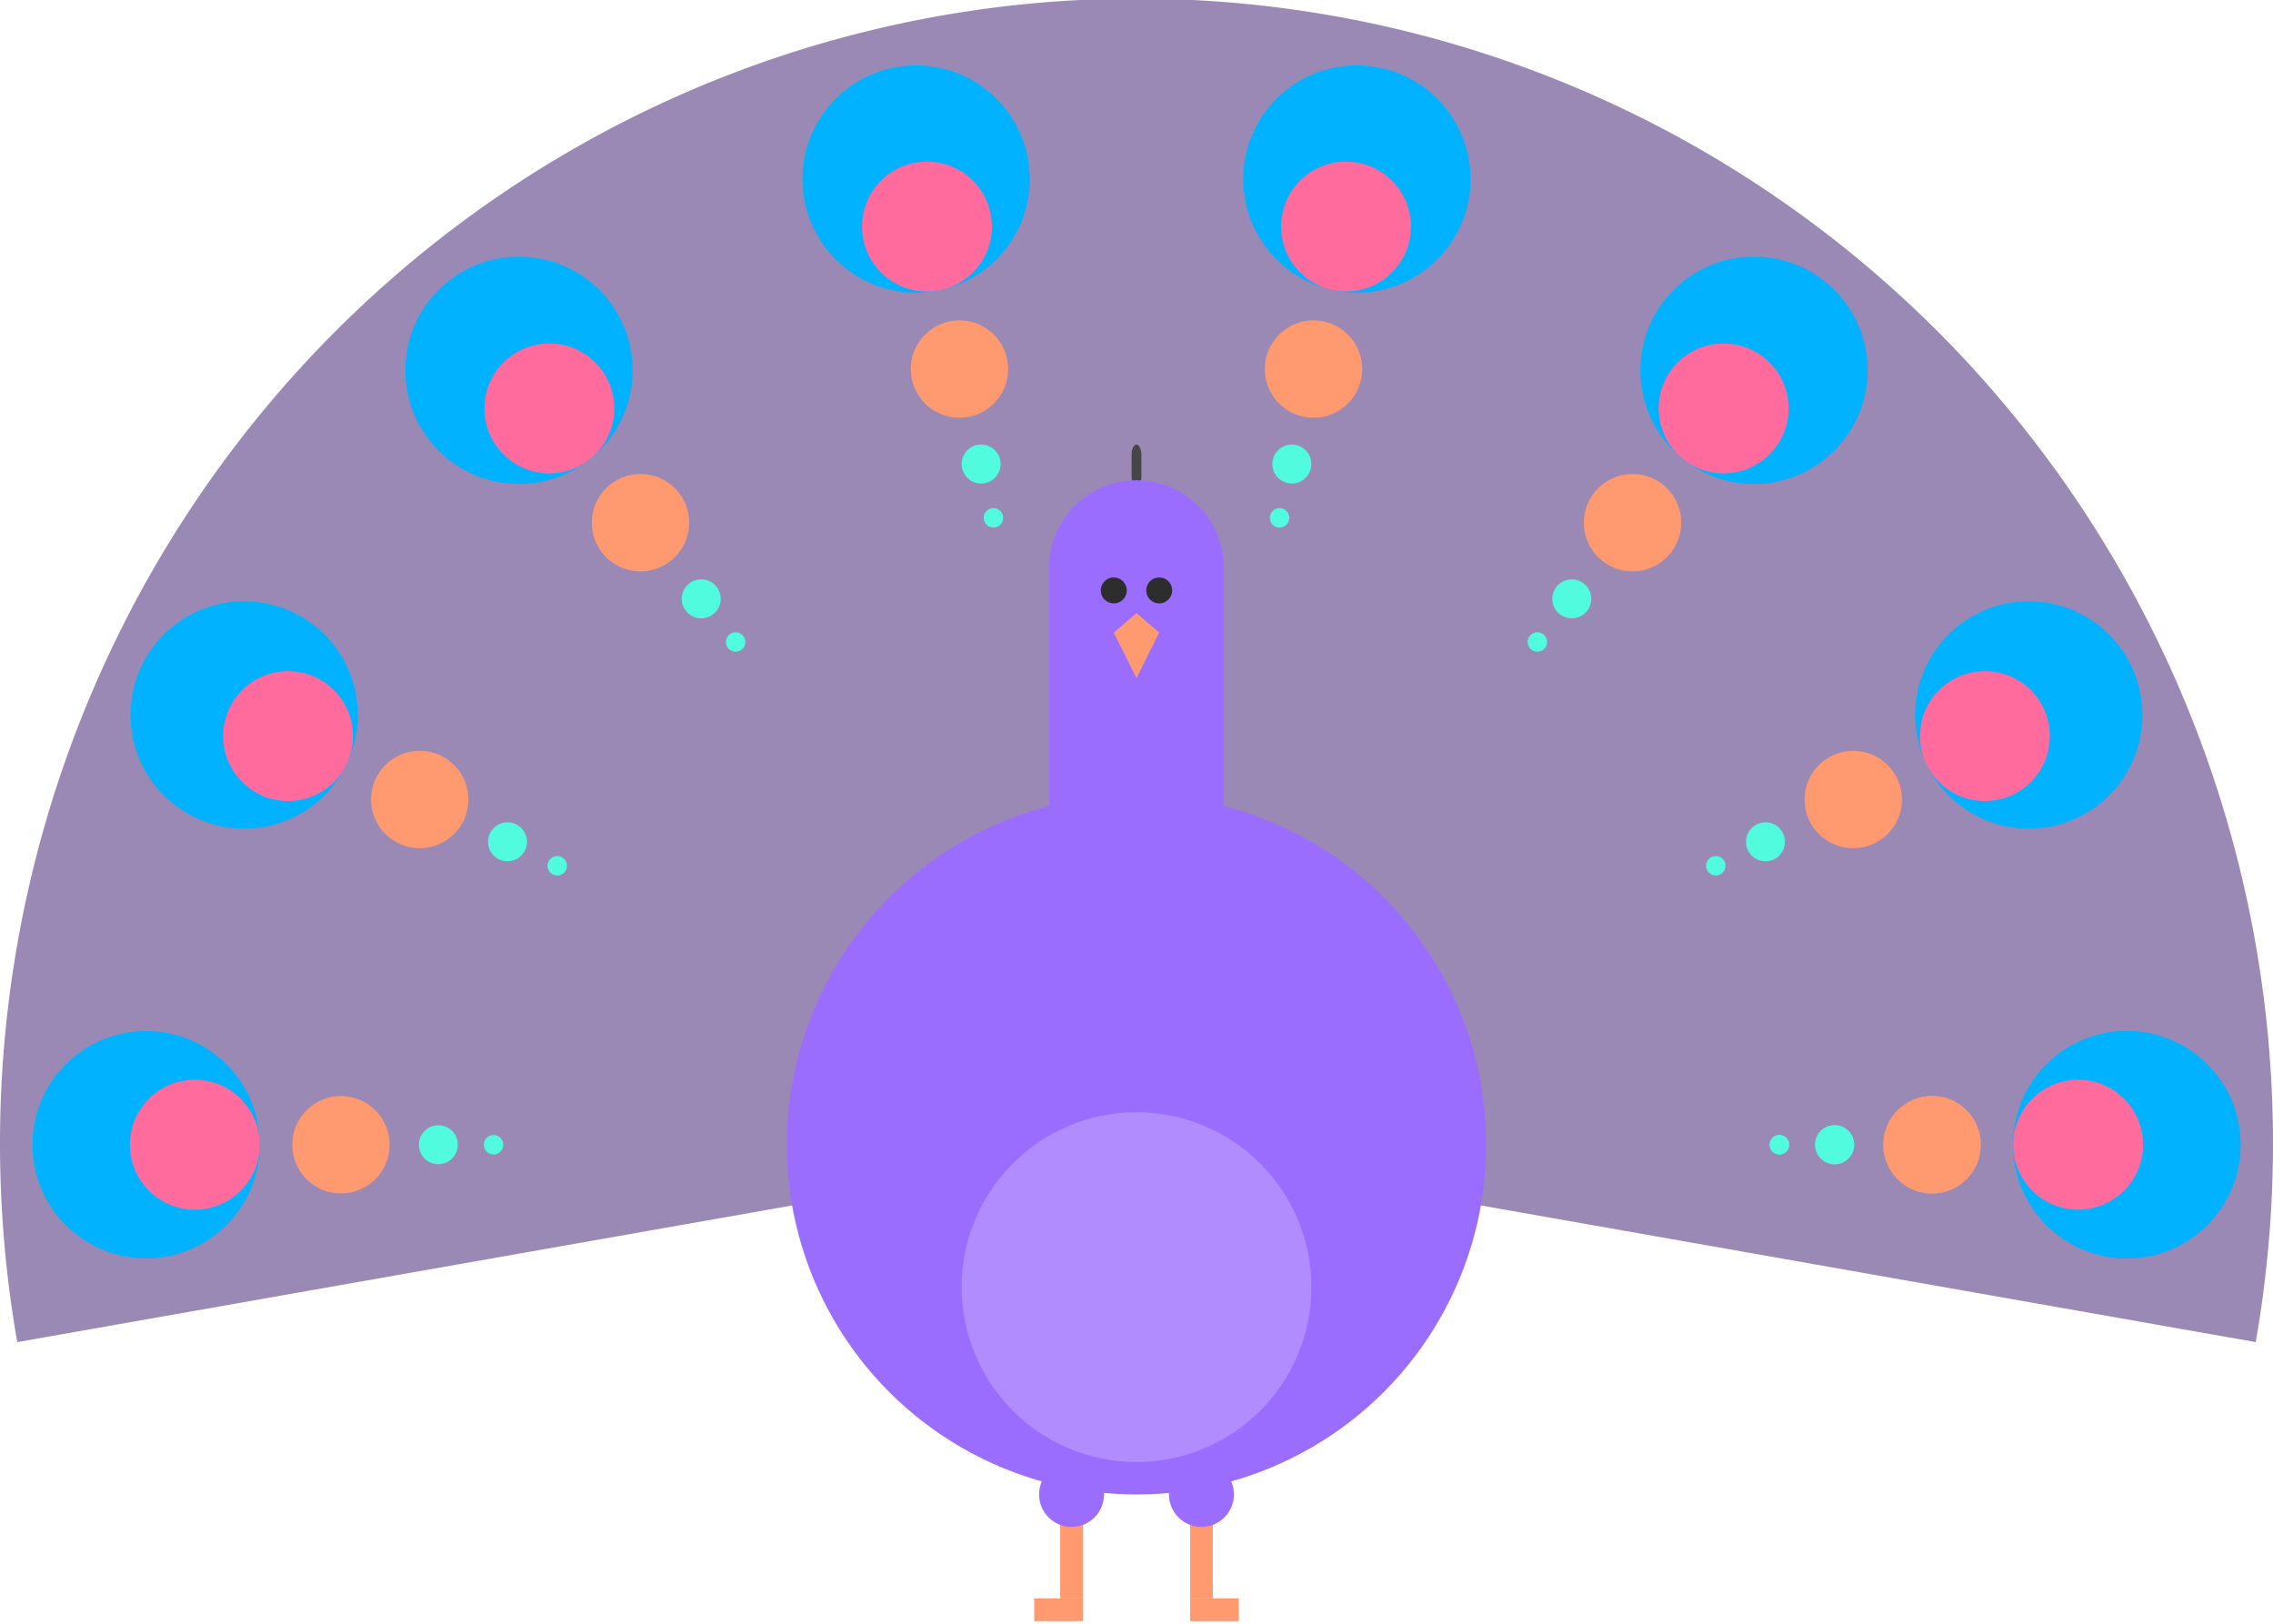 <svg x="0" y="0" width="700" height="500" xmlns="http://www.w3.org/2000/svg">
  <rect x="0" y="0" width="700" height="500" fill="transparent"></rect>
  <g class="peacock" transform="translate(0, 0)">
    <g class="wing">
      <path d="M 350 352.5 
        L 694.683 
          413.277
        A 350 352.5 
          0 1 0 
          5.317 
          413.277 
        Z" fill="#9A89B4"></path>
      <g>
        <g class="0">
          <circle cx="655" cy="352.5" r="35" fill="#00B2FF"></circle>
          <circle cx="640" cy="352.5" r="20" fill="#FF6B9D"></circle>
          <circle cx="595" cy="352.5" r="15" fill="#FF9970"></circle>
          <circle cx="565" cy="352.5" r="6" fill="#51FBDE"></circle>
          <circle cx="548" cy="352.5" r="3" fill="#51FBDE"></circle>
        </g>
        <g class="180">
          <circle cx="45" cy="352.5" r="35" fill="#00B2FF"></circle>
          <circle cx="60" cy="352.5" r="20" fill="#FF6B9D"></circle>
          <circle cx="105" cy="352.5" r="15" fill="#FF9970"></circle>
          <circle cx="135" cy="352.5" r="6" fill="#51FBDE"></circle>
          <circle cx="152" cy="352.5" r="3" fill="#51FBDE"></circle>
        </g>
        <g class="205.71428571428572">
          <circle cx="75.204" cy="220.165" r="35" fill="#00B2FF"></circle>
          <circle cx="88.719" cy="226.674" r="20" fill="#FF6B9D"></circle>
          <circle cx="129.263" cy="246.198" r="15" fill="#FF9970"></circle>
          <circle cx="156.292" cy="259.215" r="6" fill="#51FBDE"></circle>
          <circle cx="171.608" cy="266.591" r="3" fill="#51FBDE"></circle>
        </g>
        <g class="231.42857142857142">
          <circle cx="159.836" cy="114.041" r="35" fill="#00B2FF"></circle>
          <circle cx="169.188" cy="125.769" r="20" fill="#FF6B9D"></circle>
          <circle cx="197.245" cy="160.951" r="15" fill="#FF9970"></circle>
          <circle cx="215.95" cy="184.406" r="6" fill="#51FBDE"></circle>
          <circle cx="226.549" cy="197.697" r="3" fill="#51FBDE"></circle>
        </g>
        <g class="257.14285714285717">
          <circle cx="282.131" cy="55.147" r="35" fill="#00B2FF"></circle>
          <circle cx="285.469" cy="69.771" r="20" fill="#FF6B9D"></circle>
          <circle cx="295.482" cy="113.643" r="15" fill="#FF9970"></circle>
          <circle cx="302.158" cy="142.89" r="6" fill="#51FBDE"></circle>
          <circle cx="305.941" cy="159.464" r="3" fill="#51FBDE"></circle>
        </g>
        <g class="282.85714285714283">
          <circle cx="417.869" cy="55.147" r="35" fill="#00B2FF"></circle>
          <circle cx="414.531" cy="69.771" r="20" fill="#FF6B9D"></circle>
          <circle cx="404.518" cy="113.643" r="15" fill="#FF9970"></circle>
          <circle cx="397.842" cy="142.89" r="6" fill="#51FBDE"></circle>
          <circle cx="394.059" cy="159.464" r="3" fill="#51FBDE"></circle>
        </g>
        <g class="308.57142857142856">
          <circle cx="540.164" cy="114.041" r="35" fill="#00B2FF"></circle>
          <circle cx="530.812" cy="125.769" r="20" fill="#FF6B9D"></circle>
          <circle cx="502.755" cy="160.951" r="15" fill="#FF9970"></circle>
          <circle cx="484.05" cy="184.406" r="6" fill="#51FBDE"></circle>
          <circle cx="473.451" cy="197.697" r="3" fill="#51FBDE"></circle>
        </g>
        <g class="334.2857142857143">
          <circle cx="624.796" cy="220.165" r="35" fill="#00B2FF"></circle>
          <circle cx="611.281" cy="226.674" r="20" fill="#FF6B9D"></circle>
          <circle cx="570.737" cy="246.198" r="15" fill="#FF9970"></circle>
          <circle cx="543.708" cy="259.215" r="6" fill="#51FBDE"></circle>
          <circle cx="528.392" cy="266.591" r="3" fill="#51FBDE"></circle>
        </g>
        <g class="360">
          <circle cx="655" cy="352.5" r="35" fill="#00B2FF"></circle>
          <circle cx="640" cy="352.5" r="20" fill="#FF6B9D"></circle>
          <circle cx="595" cy="352.5" r="15" fill="#FF9970"></circle>
          <circle cx="565" cy="352.5" r="6" fill="#51FBDE"></circle>
          <circle cx="548" cy="352.5" r="3" fill="#51FBDE"></circle>
        </g>
      </g>
    </g>
    <rect class="horn" x="348.5" y="136.885" width="3" height="13" fill="#464646" rx="3"></rect>
    <circle cx="350" cy="352.5" r="107.692" fill="#9B6DFF"></circle>
    <rect x="323.077" y="174.808" width="53.846" height="75" fill="#9B6DFF"></rect>
    <circle cx="350" cy="174.808" r="26.923" fill="#9B6DFF"></circle>
    <circle cx="350" cy="396.346" r="53.846" fill="#b08cff"></circle>
    <g class="-left-leg" transform="translate(-20, 0)">
      <rect x="346.5" y="467.192" width="7" height="25" fill="#FF9970"></rect>
      <rect x="338.5" y="492.192" width="15" height="7" fill="#FF9970"></rect>
      <circle cx="350" cy="460.192" r="10" fill="#9B6DFF"></circle>
    </g>
    <g class="-right-leg" transform="translate(+20, 0)">
      <rect x="346.5" y="467.192" width="7" height="25" fill="#FF9970"></rect>
      <rect x="346.5" y="492.192" width="15" height="7" fill="#FF9970"></rect>
      <circle cx="350" cy="460.192" r="10" fill="#9B6DFF"></circle>
    </g>
    <g transform="translate(0, 181.808)">
      <circle cx="343" cy="0" r="4" fill="#2d2d2d"></circle>
      <circle cx="357" cy="0" r="4" fill="#2d2d2d"></circle>
      <path transform="translate(0, 7)" d="
            M 350 0 
            L 357 6 
            L 350 20 
            L 343 6
            Z
          " fill="#FF9970"></path>
    </g>
  </g>
</svg>
